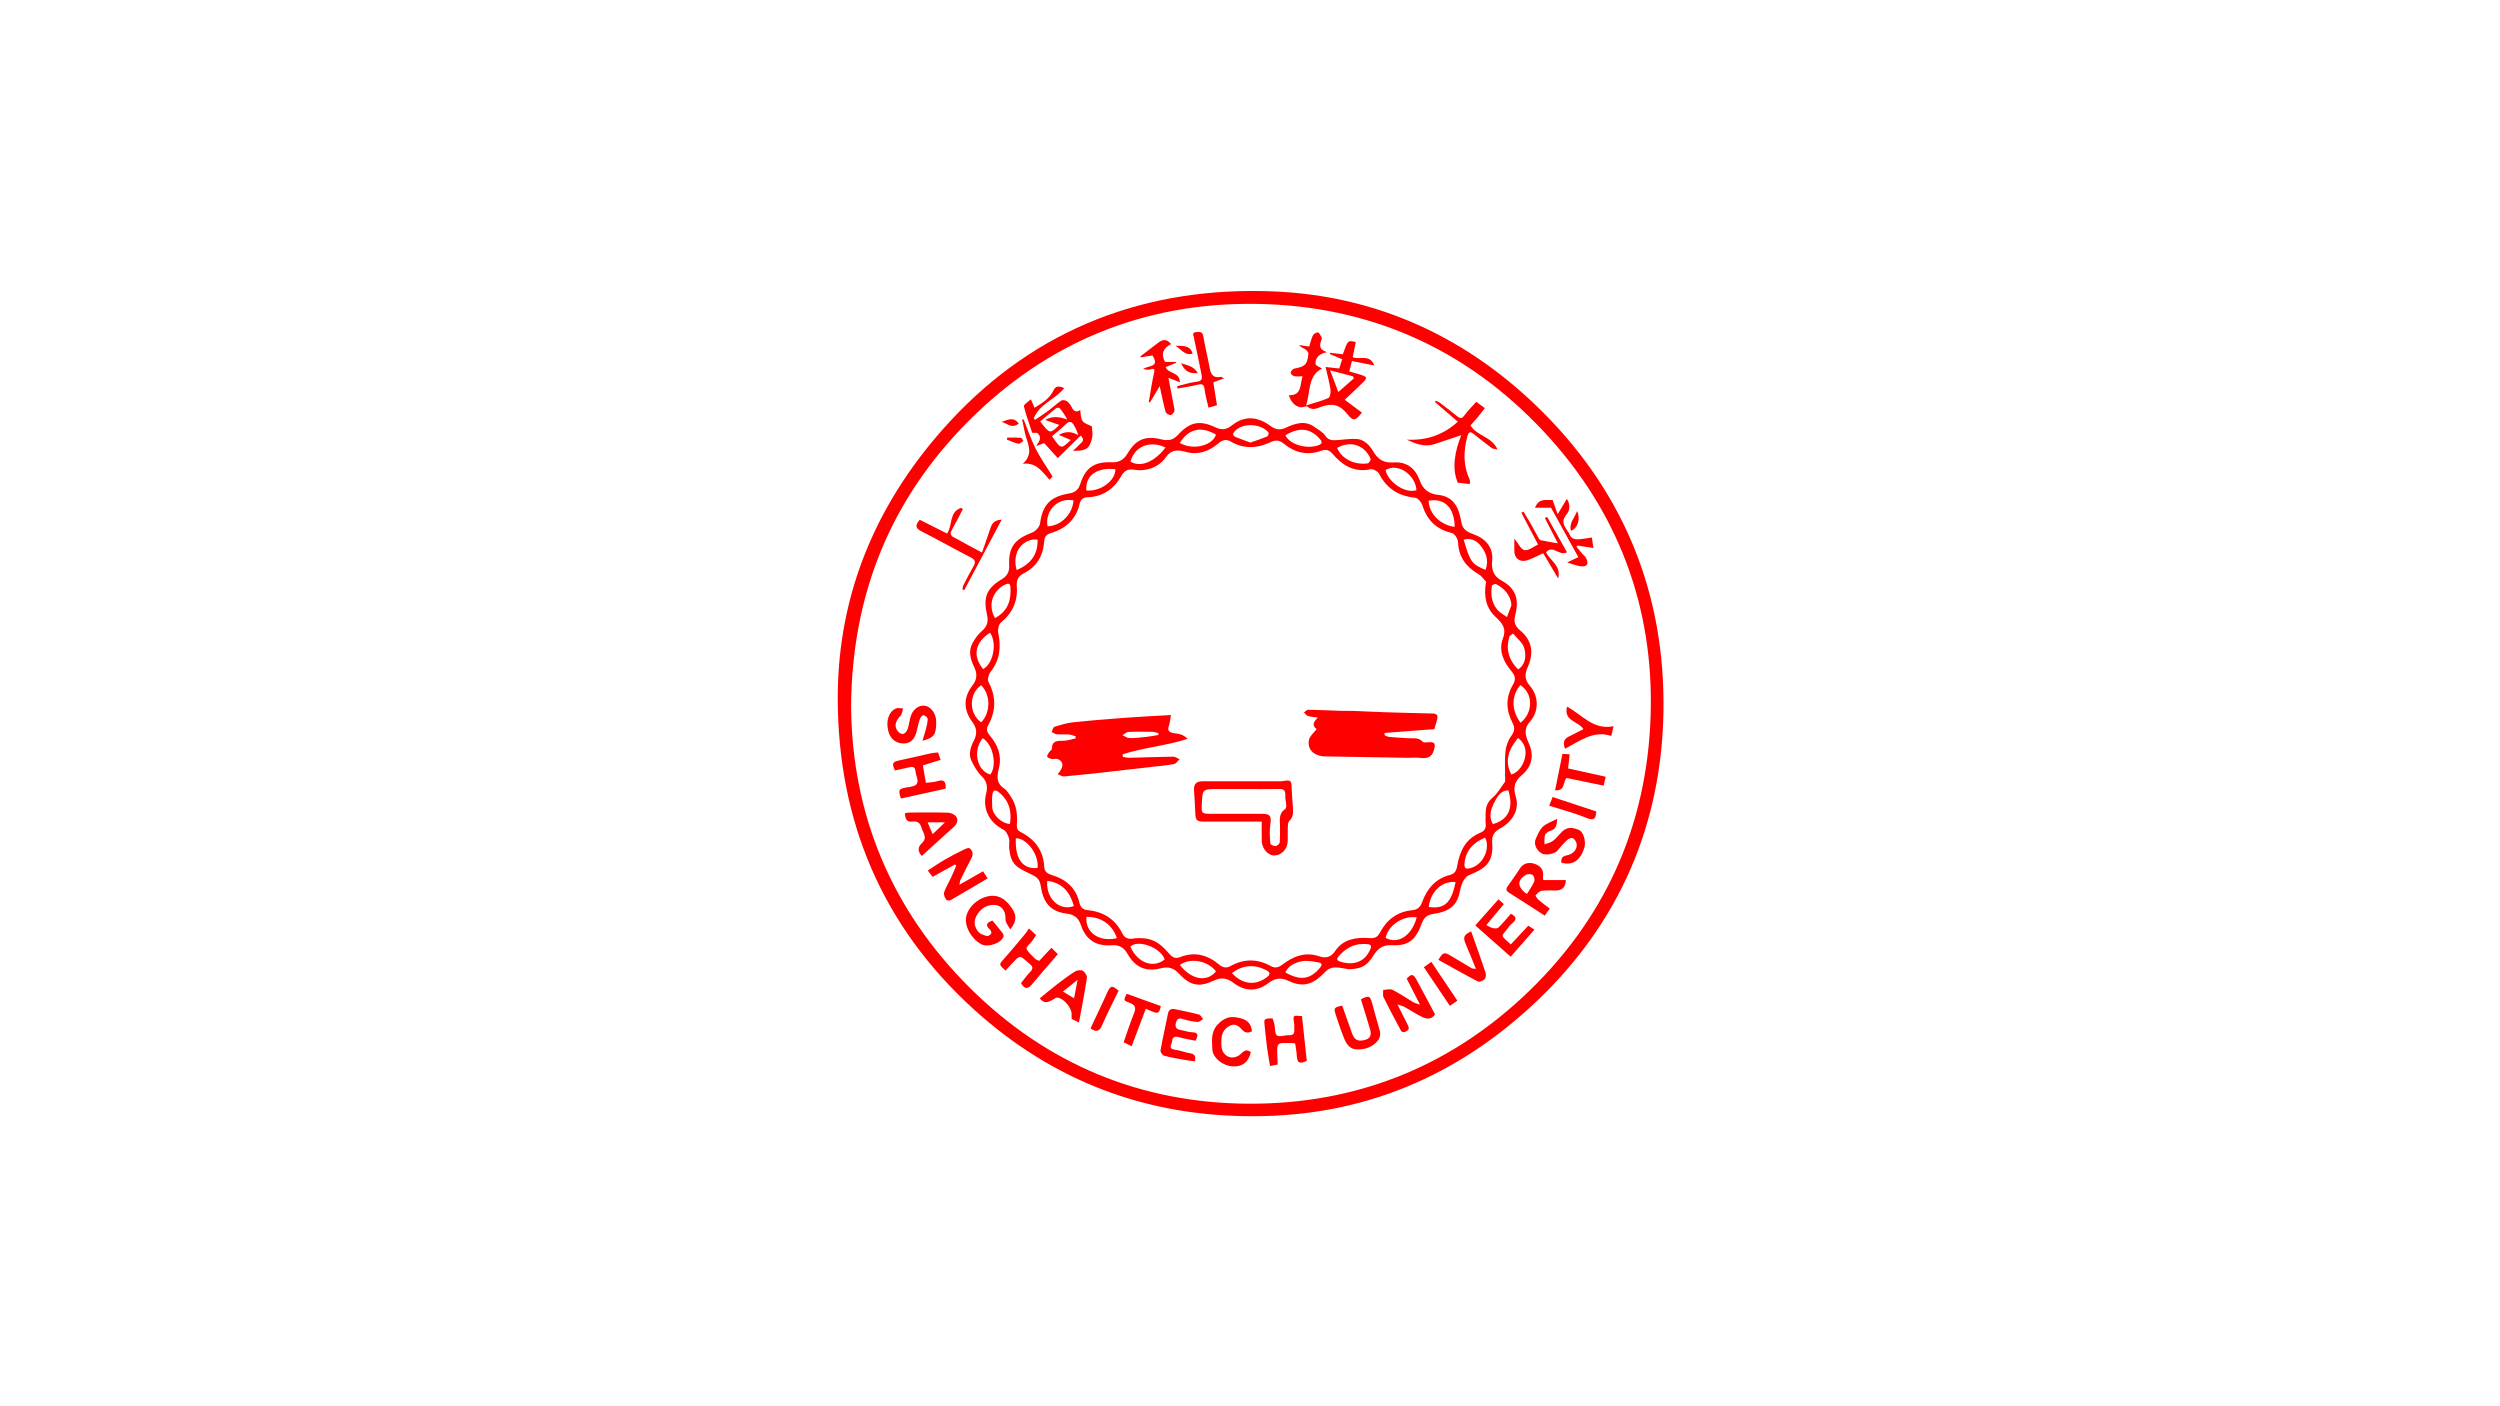 <svg xmlns="http://www.w3.org/2000/svg" viewBox="0 0 1920 1080"><g style="fill:red"><path d="M962.65 857.24c-81.99.26-153.74-26.79-214.38-81.71-70.65-63.98-104.88-145.05-104.87-239.58.01-81.76 31.14-152.78 86.18-212.32 66.53-71.98 151.57-103.69 248.06-99.85 80.66 3.21 150.76 35.92 208.03 93.55 62.78 63.17 93.19 140.48 91.87 228.8-1.31 87.11-33.9 162.6-97.41 222.83-60.65 57.51-133.04 88.29-217.48 88.28zM653.63 542.61c.72 83.12 31.09 156.21 91.07 215.91 59.09 58.81 131.69 88.92 215.04 89.12 80.25.19 151.09-27.23 210.03-82.18 62.48-58.25 95.3-131.03 97.92-216.18 2.56-83.53-25.15-157-82.33-218.1-59.43-63.51-133.79-96.54-220.53-97.79-85.87-1.24-160.64 29.31-221.27 90.24-59.34 59.63-89.3 132.48-89.93 218.98z"/><path d="M1035.85 744.4c-2.58-.44-5.14-1.05-7.74-1.27-3.9-.32-7.15-.15-10.48 3.39-7.92 8.42-15.72 12.69-27.98 6.82-5.49-2.63-10.23-2.45-15.69 1.78-7.88 6.09-17.25 6.91-26.56-.22-4.59-3.51-9.06-4.67-14.81-1.95-11.69 5.53-18.34 4.23-27.24-5.3-4.18-4.47-8.28-5.43-14.06-3.95-11.25 2.89-19.47-.85-25.3-11.06-2.75-4.82-6.44-7.11-12.02-6.68-11.76.91-19.9-3.82-23.78-15.33-1.71-5.06-4.43-8.16-10.78-8.94-13.53-1.68-18.39-9.11-20.28-22.03-.77-5.29-4.36-6.79-8.24-8.67-3.34-1.62-6.78-3.24-9.71-5.47-4.49-3.41-5.51-8.72-6.11-13.96-.3-2.63.5-5.49-.22-7.95-.7-2.4-2.21-5.41-4.23-6.43-10.88-5.52-16.23-15.99-13.25-27.79 1.32-5.23.67-9.29-3.49-13.32-3.29-3.18-5.69-7.51-7.75-11.7-2.6-5.3-.61-10.92 1.77-15.49 2.88-5.55 2.18-9.96-1.17-14.48-7.05-9.51-6.85-18.95.28-28.18 3.57-4.62 3.58-9.05 1.09-14.12-2.92-5.95-4.59-12.29-1.01-18.54 1.84-3.22 4.09-6.46 6.88-8.82 4.14-3.51 5.27-7.25 4.08-12.49-3.09-13.52-.48-20.39 11.63-27.59 3.75-2.23 5.61-5.6 5.37-10.2-.8-15.57 5.42-20.67 17.95-25.62 2.52-.99 5.44-4.33 5.78-6.9 1.86-14.43 8.16-20.61 22.21-22.92 4.2-.69 7.1-2.54 8.48-6.86 3.66-11.47 9.46-17.87 24.51-17.13 5.59.27 9.3-2.16 12.01-6.81 6.22-10.68 13.76-13.84 25.86-10.81 4.98 1.25 9 .82 12.85-3.43 9.58-10.58 17.31-11.16 28.94-5.71 4.63 2.17 8.17 1.82 12.51-1.61 9.59-7.58 19.48-6.96 29.6.47 3.4 2.49 6.78 3.59 11.35 1.52 7.11-3.21 14.72-6.26 22.32-.81 2.92 2.09 6.46 3.87 8.35 6.71 2.8 4.2 6.34 3.62 10.16 3.37 4.59-.3 9.21-1.1 13.77-.82 6.18.39 10.3 5.03 13.04 9.7 3.75 6.37 8.19 8.85 15.58 8.34 9.7-.66 16.57 4.21 19.88 13.51 2.53 7.1 6.98 10.66 14.5 11.43 8.78.9 14.28 6.44 16.33 15.27.41 1.74 1 3.46 1.22 5.23.68 5.38 3.88 7.79 8.9 9.52 9.91 3.43 15.85 10.42 14.85 20.33-.67 6.68.72 12 7.36 15.56 11.7 6.27 13.18 15.56 10.34 26.52-1.23 4.73-.45 8.12 3.59 11.47 9.37 7.79 10.97 17.28 5.92 28.62-2.13 4.79-2.49 9.2 1.55 13.85 7.19 8.27 7.34 19.78.19 27.85-5.08 5.73-3.29 11.12-.81 16.55 4.42 9.66 2.06 18.22-5.36 24.4-5.95 4.96-6.69 10.04-4.69 16.37 3.39 10.74-3.29 19.97-11.95 24.61-4.52 2.42-6.51 5.63-6.14 10.54 1.19 15.63-4.97 20.17-17.85 25.4-2.14.87-4.01 3.53-5.02 5.8-1.43 3.22-1.85 6.87-2.89 10.28-2.87 9.44-10.66 12.38-19.19 13.59-5.04.72-7.45 2.72-9.26 7.66-4.25 11.63-9.52 17.19-22.81 16.41-6.33-.37-10.49 2.14-13.8 7.39-5.5 8.79-9.34 10.7-19.33 11.1zm105.44-297.65c-1.41-1.45-3.18-4.23-5.7-5.71-9.52-5.59-15.36-13.09-15.81-24.61-.1-2.5-2.59-6.59-4.65-7.06-11.89-2.75-19.11-9.71-22.72-21.23-.75-2.39-3.46-5.67-5.54-5.88-12.61-1.26-21.8-6.86-27.66-18.31-.98-1.91-4.71-3.99-6.65-3.57-12.45 2.68-21.51-2.91-28.95-11.61-2.79-3.26-5.27-3.91-8.63-2.67-10.7 3.94-20.4 1.72-28.85-5.24-3.85-3.17-6.65-3.01-10.85-1.05-9.99 4.66-20.13 5.08-30.07-.7-3.27-1.9-6.13-1.43-9.35 1.29-6.94 5.86-14.88 9.2-24.36 6.85-6.04-1.5-11.17-2.95-16.31 4.17-5.29 7.35-14.55 10.89-24.05 9.36-5.53-.89-7.79.99-10.32 5.37-5.59 9.71-14.19 15.37-25.59 15.74-3.63.12-5.39 2.09-6 4.79-2.78 12.29-10.78 19.34-22.36 22.82-3.39 1.02-4.69 2.94-4.92 6.3-.76 10.92-5.61 19.33-15.55 24.42-4.05 2.08-5.91 5-5.51 9.86.92 11.35-3.16 20.62-12.13 27.97-1.74 1.43-2.65 5.39-2.14 7.81 2.31 10.98 1.41 20.98-5.86 30.12-1.52 1.91-2.57 5.95-1.58 7.82 5.92 11.19 5.84 22.03-.16 33.01-1.6 2.92-1.26 5.23 1.08 7.98 6.18 7.26 9.48 15.43 7.03 25.35-1.35 5.47-2.33 11.12 3.8 15.21 2.47 1.65 4.18 4.62 5.86 7.23 4.1 6.37 4.69 13.55 4.16 20.88-.19 2.69.45 4.29 3.19 5.69 10.82 5.54 17.22 14.24 17.87 26.72.19 3.65 2.48 5.16 5.87 6.18 10.72 3.22 18.42 9.76 21.07 21.1.81 3.48 2.58 5.49 6.23 5.83 12.16 1.15 21.3 6.85 26.81 17.96 1.81 3.64 4.68 4.55 8.64 3.84 2.8-.5 5.79-.35 8.65-.07 7.63.76 13.03 5.27 17.86 10.83 2.32 2.66 4.58 5.39 9.16 3.54 11.12-4.47 21.12-1.75 30.07 5.76 2.62 2.2 5.39 2.92 8.59 1.14 10.28-5.74 20.57-5.8 30.92-.07 3.14 1.74 5.81 1.32 8.97-1.08 8.46-6.44 17.63-10.17 28.72-6.26 4.34 1.53 8.64.65 11.9-4.27 6-9.04 16.09-10.58 25.67-9.86 5.15.39 6.86-.78 8.98-4.74 5.14-9.59 13.23-15.53 24.19-16.62 4.44-.44 6.37-2.19 7.94-6.4 3.78-10.14 10.27-17.99 21.45-20.76 3.45-.85 4.77-3.16 5.38-6.7 1.93-11.22 6.28-21 17.79-25.67 3.19-1.3 4.54-3.46 4.16-6.94-.25-2.3-.01-4.66-.06-6.99-.11-5.17.97-9.43 5.42-13.13 3.8-3.16 6.32-7.86 9.33-11.93.34-.46.25-1.29.25-1.95.02-7.18-.51-14.41.21-21.52.42-4.15 2.05-8.68 4.54-11.98 2.68-3.56 2.73-6.4.92-9.89-5.12-9.87-5.38-19.64.33-29.41 1.96-3.36 2.2-6.3-.82-9.86-6.21-7.29-10.51-16.04-6.92-25.6 3.04-8.11-.75-11.93-5.9-16.83-7.01-6.64-8.97-15.5-7.04-26.77zm5.31 186.22c8.96-2.67 16.83-9.23 11.86-25.96-5.34-.16-8.14 4.21-9.97 7.62-2.93 5.48-5.82 11.78-1.89 18.34zm-119.71-288.98c4.22 9.72 15.02 13.19 23.63 11.84.9-.14 2.39-2.57 2.09-3.32-4.25-10.5-15.23-14.51-25.72-8.52zm-131.77-.28c-11.1-5.38-23.32-1.82-26.93 10.78 7.55 4.72 18.35.49 26.93-10.78zm50.97 403.61c8.34 9 18.24 9.71 26.88 3.16 2.57-1.95 2.92-3.63-.49-5.37-9.18-4.67-17.82-4.14-26.39 2.21zm-51.6-10.44c-3.07-9.38-21.03-15.66-26.36-9.8 5.33 12.07 17.12 17.06 26.36 9.8zm152.68-11.91c-7.93-.05-13.99 3.65-19.08 9.42-1.62 1.84-1.55 3.2.83 4.02 8.44 2.95 17.47 1.47 22.14-6.75 3.22-5.68 2.65-6.65-3.89-6.69zm120.58-169.88c9.45-7.25 10.25-22.27-.16-28.97-6.52 7.83-7.4 18.56.16 28.97zm-79.72 149.47c-10.36-1.67-21.91 6.03-23.88 15.74 9.48 5.22 20.13-1.63 23.88-15.74zm77.89-190.41c6.16-4.19 6.17-10.79 4.7-16.33-1.12-4.21-5.56-7.53-8.53-11.24-1.01.81-2.65 1.45-2.95 2.47-2.78 9.56-.45 17.86 6.78 25.1zm-401.77-39.42c10.28-5.65 12.38-13.85 11.88-23.47-.17-3.18-1.34-3.56-4.09-2.29-7.55 3.46-14.43 13.64-7.79 25.76zm353.77 202.72c-10.32-1.21-19.31 7.3-20.63 19.12 12.13 1.67 17.36-3.1 20.63-19.12zM753.56 554.78c7.39-7.81 7.32-21.23-.05-28.51-9.23 6.09-9.73 21.72.05 28.51zm50.95-150.57c10.12-.28 19.14-9.04 19.96-19.93-12.58-2.41-22.1 8.48-19.96 19.93zm182.65-69.9c3.74 7.45 16.54 10.6 24.89 7.8 3.5-1.17 3.8-2.53 1.42-5.19-7.24-8.11-15.82-9.09-26.31-2.61zm178.65 232.43c-6.99 8.66-10.65 17.55-5.09 28.15 5.26-1.65 10.11-7.68 10.86-15.35.48-4.77-1.25-9.49-5.77-12.8zm-331.4 137.43c-1.15 11.38 9.03 19.63 23.38 16.35-3.4-10.49-12.49-16.64-23.38-16.35zm306.44-266.47c2.9-7.45.34-13.74-4.15-19.11-3.03-3.63-7.42-5.6-12.59-4.12 5 17.13 6.12 18.7 16.74 23.23zm-23.61-33.11c-.35-14.86-7.84-22.2-20.05-20.05.4 11.22 10.56 19.13 20.05 20.05zm-156.98-64.7c4.52-1.59 8.8-2.96 12.94-4.67.69-.29 1.43-2.58 1.04-3.04-5.71-6.91-19.24-7.58-25.45-1.52-2.14 2.08-2.66 3.78.49 5.08 3.52 1.46 7.13 2.71 10.98 4.15zm200.55 124.79c-.62-7.91-6.11-13.24-11.88-16.09-.71-.35-3.03.64-3.12 1.24-1.05 6.77-.29 13.33 4.36 18.68 1.92 2.21 4.76 3.61 7.19 5.38l3.45-9.21zM987.14 746.77c11.48 6.68 19.24 5.38 26.69-3.63 2.09-2.53.99-3.67-1.15-4-4.34-.67-8.99-1.76-13.11-.85-4.81 1.06-9.87 3.12-12.43 8.48zM796.78 666.6c1.49-9.8-8.17-23.06-16.6-22.8-.81 15.57 5.23 24.03 16.6 22.8zm.04-252.18c-9.79-1.31-20.25 8.37-16.04 23.35 10.97-4.44 16.53-12.4 16.04-23.35zm137.06 331.57c-6.41-8.31-19.82-10.69-27.76-4.93 8.81 11.42 20.84 13.56 27.76 4.93zm153.93-369.53c-.45-10.85-13.44-21.52-23.71-15.47 1.87 9.14 15.05 18.35 23.71 15.47zm52.65 266.83c-8.82 3.87-14.87 9.67-15.73 20.01-.31 3.65 1.26 4.14 3.76 3.62 10.98-2.26 16.37-16.06 11.97-23.63zM760.33 485.93c-11.84 7.57-13.37 18.05-5.3 27.95 7.9-4.25 10.89-20.19 5.3-27.95zm15.32 146.88c1.97-12.87-3.04-20.03-8.67-24.49-3.41-2.7-4.46-.57-4.84 2.03-.45 3.08-.19 6.27-.12 9.42.13 5.94 7.13 12.72 13.63 13.04zm158.24-298.98c-12.58-7.57-22.07-3.2-27.73 6.34 9.68 5.82 24.81 2.36 27.73-6.34zM824.74 695.85c-3-10.72-8.88-18.07-20.45-19.29-1.21 13.23 9.37 23.49 20.45 19.29zm-69.99-128.93c-7.61 9.03-4.94 24.75 5.76 27.93 5.17-6.19 2.74-22.61-5.76-27.93zm79.54-190.22c10.98.98 22.45-7.54 22.34-16.34-14.22-1.61-23.22 4.84-22.34 16.34zM1038.29 277.29l-2.06 7.95c2.62.76 5.23 1.48 7.8 2.28 6.31 1.95 6.49 2.52 1.93 6.98-4.24 4.14-8.61 8.15-13.23 12.51 4.5 3.36 8.86 6.62 13.21 9.87-4.96 6.34-6.67 6.89-11.21 1.09-5.71-7.28-11.88-8.6-20.33-5.46-2.72 1.01-6.64 3.04-10.18-.18-.93-.85-3.77.79-5.56.42-4.75-.97-7.24-4.45-8.88-9.21 10.15.24 8.49-7.83 10.55-14.56-2.44 0-4.54.31-6.48-.12-1.09-.24-2.78-1.91-2.63-2.61.25-1.21 1.58-2.92 2.7-3.13 8.38-1.55 10.13-3.09 10.91-11.3.11-1.13-1.23-2.78-2.34-3.54-1.5-1.03-3.43-1.43-4.88-3.26 2.56.36 5.11.72 7.89 1.11.95-3.04 1.52-5.96 2.81-8.51.6-1.2 2.79-2.56 3.89-2.3 1.16.28 1.98 2.35 2.76 3.74.28.5.19 1.38-.05 1.96-1.75 4.2-1.8 7.76 4.44 9.46-5.79.69-9.7 4.73-8.99 9.16.21 1.31 3.14 2.19 4.97 3.35-11.24 5.78-8.7 17.86-12.28 28.41 6.33-2.02 11.99-3.41 17.21-5.77 1.29-.58 1.88-4.42 1.55-6.57-.85-5.58-2.39-11.06-3.81-17.22 3.7.41 7.05.79 10.52 1.17.75-2.35 1.42-4.46 2.26-7.1-3.12-1.33-6.28-2.67-9.44-4.02.09-.31.17-.62.26-.93l9.7 1.13c3.87-10.92 3.87-10.92 9.94-9.35-.78 3.88-1.57 7.8-2.34 11.6 5.51 2.31 13.07-2.74 16.59 6.33-6.13-1.2-11.55-2.27-17.2-3.38zm-10.47 23.78c4.33-3.8 8.16-7.15 11.98-10.5-.26-.53-.53-1.05-.79-1.58-5.53-1.44-11.06-2.88-17.49-4.56 2.33 6.15 4.21 11.13 6.3 16.64zM829.96 334.54c-5.76 5.67-11.49 11.31-17.57 17.28l-10.44-11.52c-1.71.63-3.32 1.22-6.2 2.28 2.7-3.79 4.55-6.97 1.04-9.88-.65-.54-2.02-.2-4.05-.33-1.99-6.03-4.61-13.09-6.4-20.35-.29-1.18 3.16-3.28 5.33-5.39l2.87 6.56c5.77-3.72 11.58-6.93 14.61-13.51 1.49-3.24 4.2-3.46 8.17-1.57-6.84 8.55-18.81 12.01-23.37 22.98.31.46.61.92.92 1.38 3.26-2.21 6.61-4.31 9.77-6.67 3.55-2.64 6.81-5.69 10.46-8.16.94-.64 3.24-.28 4.29.48 1.53 1.1 2.85 2.82 3.65 4.55 1.84 4 4.32 3.83 6.58 2.15.48 2.69.22 6.2 1.77 8.49 1.41 2.08 4.77 2.85 7.16 4.13.1 2.17.82 5.49.22 8.56-.59 2.99-1.81 6.73-4.05 8.3-2.75 1.93-6.84 1.95-10.71 1.93 1.72-1.63 3.53-3.16 5.12-4.91 1.48-1.64 4.66-2.99.83-6.78zm-7.54 3.39-9.29-3.93c5.75-3.11 10.24-2.55 15.03.3-.91-2.98-2.1-5.72-3.68-8.2-1.47-2.3-3.25-2.89-5.63-.56-3.37 3.29-7.1 6.21-10.92 9.5 1.66 2.27 3.23 4.74 5.16 6.88.69.76 2.64 1.39 3.34.96 2.04-1.23 3.74-3.02 5.99-4.95zm-8.88-11.57c-3.79-1.35-7.03-2.5-10.89-3.88 6-3.28 11.28-2.33 16.96-.27-1.63-3.31-3.58-6.11-5.76-8.7-.4-.47-2.11-.5-2.68-.05-4.19 3.32-8.24 6.81-12.32 10.23 7.55 9.73 7.55 9.73 14.69 2.67zM1133.77 308.58c2.24 1.65 4.3 3.17 6.6 4.86-2.05 2.62-3.79 4.95-5.65 7.18-1.88 2.25-3.88 4.4-5.4 6.11 4.91 8.22 16.17 8.32 20.81 18.48-2.39-.54-3.58-.47-4.31-1.02-4.59-3.42-9.17-6.88-13.58-10.53-2.81-2.33-4.2-2.62-5.33 1.57-3.04 11.3-3.22 22.32 1.79 33.13.26.57.26 1.28.27 1.93.01.47-.18.95-.29 1.46-3.07-.35-6.08-.69-9.09-1.03-4.78-11.03-2.23-24.19 2.65-36.5-6.71 2.25-13.59 4.59-20.48 6.86-7.54 2.48-14.34-.1-21.28-3.42 14.73.7 27.64-3.33 39.15-13.8-5.97-5.14-11.76-10.12-17.55-15.1.2-.32.41-.65.61-.97 1.04.5 2.19.84 3.09 1.53 4.51 3.42 9 6.86 13.4 10.42 2.24 1.82 3.66 1.8 5.52-.75 2.61-3.58 5.8-6.72 9.07-10.41zM1190.23 697.77c-1.33 1.87-2.52 3.56-3.84 5.42-9.2-5.91-18.16-11.77-27.24-17.44-2.32-1.45-2.88-2.82-1.3-5.07 3.09-4.39 6.3-8.72 9.15-13.26 2.83-4.51 7.07-5.49 11.43-4.06 4.15 1.36 7.41 4.36 6.6 9.66-.12.78.08 1.61.16 2.85h17.4c-.24 5.58-2.8 8.03-7.87 8.02-3.59 0-7.24-.29-10.74.28-1.74.28-3.47 2-4.63 3.52-.29.38 1.46 2.71 2.64 3.73 2.44 2.12 5.12 3.98 8.24 6.35zm-17.52-11.24c2.05-3.37 4.21-6.27 5.57-9.5.57-1.35-.03-4.15-1.1-4.98-1.17-.9-3.93-1-5.27-.21-6.31 3.73-6.63 8.63-1.23 13.31.36.31.79.54 2.03 1.38zM736.8 679.52c6.61-3.76 12.22-6.96 18.17-10.35 1.07 1.64 2.18 3.35 3.54 5.43-9.84 5.83-19.16 11.4-28.58 16.8-.81.46-2.98.1-3.34-.54-.93-1.64-2.07-3.95-1.55-5.46 1.34-3.93 3.57-7.55 5.34-11.33 1.42-3.03 2.69-6.13 4.03-9.2-.33-.32-.66-.64-.99-.97-5.66 3.14-11.32 6.28-17.2 9.55-1.25-1.67-2.28-3.03-3.67-4.88 4.42-2.86 8.52-5.72 12.83-8.23 4.61-2.69 9.38-5.12 14.17-7.5 1.61-.8 4.2-2.04 5.09-1.38 2.55 1.89 3.02 4.7 1.32 7.84-2.94 5.43-5.61 11.01-8.33 16.56-.39.8-.42 1.78-.83 3.66zM1102.12 779.09c-2.97 4.22-6.69 3.59-10.2 1.82-4.51-2.27-8.74-5.08-13.16-7.53-1.31-.73-2.85-1.04-5.55-2 3 5.93 5.37 10.54 7.66 15.2 1.02 2.07 2.21 3.97-1.12 5.6-3.16 1.54-3.8-.63-4.74-2.4-4.24-7.92-8.49-15.84-12.45-23.9-.76-1.55-.21-3.74-.26-5.64 2.41-.07 5.26-.99 7.16-.04 5.51 2.77 10.62 6.35 15.95 9.5 1.17.7 2.61.96 5.14 1.85-3.79-7.4-6.99-13.68-10.2-19.96 3.53-3.81 5.01-3.78 7.51.77 4.85 8.86 9.52 17.83 14.26 26.73zM890.65 296.55c-2.8 4.72-5.14 8.65-7.48 12.57-.3-.13-.59-.25-.89-.38 1.26-7.25 2.3-14.54 3.87-21.72.67-3.07 1.08-4.51-2.86-3.26-1.55.5-3.4.08-5.31-.38 3.54-2.81 13.13-1.01 7.12-10.39-2.81.46-5.82.94-8.83 1.43l-.48-.72c1.31-1.01 2.63-2.02 3.94-3.02 3.19-2.43 6.42-4.8 9.56-7.29 3.36-2.67 6.54-3.51 10.11.86-5.9 2.99-8.11 7.38-4.64 13.7h8.29c.07.23.14.46.21.7-2.72 1.1-5.43 2.2-8.05 3.26 2.02 5.46 10.64 3.34 10.99 11.65-3.09-1.18-5.47-2.08-8.85-3.37 1.49 7.7 2.88 14.83 4.22 21.97.24 1.28.75 2.81.29 3.86-.53 1.2-2.05 2.84-3.03 2.77-1.33-.1-3.37-1.42-3.69-2.6-1.68-6.19-2.91-12.5-4.49-19.64zM775.8 713.81c-1.45-2.93-3.66-5.31-3.56-7.59.33-7.29-3.61-11.95-10.81-11.15-5.47.6-9.28 4.05-11.72 8.77-2.23 4.31-1.15 8.63 1.9 12.01 1.47 1.63 4.11 2.43 6.38 3 .92.24 2.63-.87 3.25-1.83.4-.61-.21-2.46-.94-3.11-4.02-3.56-2.33-5.44 1.9-6.89 2.56 3.12 5.2 6.21 7.66 9.43.6.79 1.13 2.24.81 3.03-2.07 5.14-12.12 8.37-17.1 5.66-7.74-4.23-13.03-13.96-11.52-21.17 1.65-7.91 10.12-15.2 18.97-15.93 7.68-.63 12.4 3.99 16.36 9.83 3.36 4.95 3.65 9.7-1.58 15.94zM706.4 399.18c7.08 3.58 14.05 7.11 20.92 10.59 4.45-6.16 1.37-16.57 10.69-19.68.5.27 1.01.54 1.51.82-1.46 2.81-2.89 5.64-4.37 8.44-1.66 3.15-3.51 6.22-4.94 9.48-.34.78.34 2.72 1.11 3.15 7.5 4.22 15.12 8.22 22.89 12.4 2.36-6.84 4.57-13.25 6.78-19.66 1.26-3.64 3.84-5.36 8.34-5.66-9.78 18.41-19.26 36.25-28.74 54.09l-1.38-.3c.17-1.05.1-2.23.56-3.13 2.52-4.95 5.02-9.91 7.82-14.7 1.9-3.25 1.54-5.06-2.02-6.9-12.74-6.57-25.22-13.63-38.01-20.11-4.89-2.5-4.61-4.98-1.16-8.83zM772.2 745.42c-5.27-4.8-5.08-4.64-.92-9.29 5.58-6.23 10.86-12.73 16.22-19.14.96-1.14 1.71-2.45 2.75-3.96 2.38 2.24 3.92 3.68 5.51 5.17-1.05 1.55-1.98 3.01-3.01 4.4-1.53 2.07-4.87 4.85-4.37 5.99 1.31 3 4.18 5.36 6.62 7.78.84.84 2.24 1.13 3.15 1.56 3.2-3.43 6.17-6.61 9.35-10.01 1.63 1.61 3.14 3.1 4.94 4.88-6.82 7.92-13.54 15.53-20.02 23.33-3.13 3.77-5.59 3.45-8.31-1.01 2.2-2.76 4.35-5.94 7.01-8.62 2.35-2.37 2.32-4.08-.18-6.09-2.18-1.74-4.14-3.78-6.47-5.27-.69-.45-2.64.14-3.4.88-3.02 2.94-5.79 6.1-8.87 9.4zM918.25 799.29c-4.31-.89-8.83-1.49-13.14-2.81-3.21-.98-4.93.68-4.86 2.94.07 2.13-3.85 5.95 2.01 6.75 3.99.54 7.84 2.08 11.82 2.77 3.36.58 4.57 2.16 3.52 6.17-2.52-.35-5.19-.64-7.83-1.12-5.28-.96-10.6-1.8-15.77-3.21-1.25-.34-2.95-2.87-2.73-4.08 1.68-9.44 3.86-18.78 5.72-28.19.63-3.17 2.51-4.03 5.29-3.47 6.21 1.26 12.44 2.51 18.56 4.14 1.26.33 2.09 2.28 3.12 3.49-1.41.78-2.88 2.32-4.2 2.19-3.87-.37-7.81-1.01-11.46-2.3-3.2-1.14-4.51.45-5.15 2.71-.77 2.72-.27 5.2 3.37 5.75 3.04.46 6.03 1.69 9.05 1.76 5.33.12 4.38 2.76 2.68 6.51zM726.25 605.71c-11.34 2.5-22.86 5.04-34.35 7.57-2.18-6.97-2.27-7.63 6.86-8.93 5.96-.84 6.75-3.14 5.26-7.97-.43-1.39-.88-2.83-.97-4.26-.19-3.15-2.1-3.42-4.49-2.91-3.77.8-7.51 1.71-11.2 2.55-2.64-5.52-1.92-6.71 3.46-7.8 8.11-1.65 16.14-3.67 24.23-5.45 1.73-.38 3.54-.41 5.41-.61.61 1.81 1.12 3.31 1.92 5.67-4.35 1.37-8.55 2.69-13.59 4.26.68 4 1.44 8.4 2.29 13.39 3.26-.44 6.24-.43 8.95-1.3 4.7-1.53 6.63.05 6.22 5.79zM981.24 817.56c-1.86.37-3.42.68-5.86 1.17-.79-4.88-1.71-9.76-2.34-14.67-.8-6.16-1.39-12.35-2.01-18.53-.29-2.96.81-3.54 6.34-3.4.44 1.39 1.03 2.86 1.36 4.38.65 3 .17 7.25 1.99 8.71 1.76 1.41 5.82-.25 8.86-.16 3.14.09 4.76-.88 4.44-4.25-.14-1.48.14-3.02-.09-4.48-1.04-6.65-1.08-6.64 5.99-5.94 1.23 11.4 2.47 22.89 3.7 34.31-5.67 2.68-7.35 1.72-7.66-3.87-.17-3.09-.8-6.15-1.22-9.22-.27-.17-.55-.48-.83-.49-15.05-.13-13.17-2.19-12.67 16.44zM1133.02 710.73c5.96-6.71 11.72-13.19 17.82-20.07 1.37 1.23 2.66 2.4 4.11 3.71-4.04 4.84-7.96 9.53-13.45 16.1 1.51.73 3.11 1.83 4.87 2.27 1.4.34 3.58.46 4.41-.35 3.4-3.32 6.41-7.04 9.6-10.65 4.24 2.14 4.65 4.38 1.23 7.19-1.02.84-2.08 1.74-2.81 2.82-5.32 7.92-7.9 5.35 1.54 13.54 4.38-4.71 8.79-9.44 13.4-14.38 1.31.84 2.63 1.69 4.73 3.04-6 6.84-11.93 13.58-18.26 20.8-9.36-8.25-18.26-16.13-27.19-24.02zM708.42 568.91c1.02-3.36 1.9-5.86 2.54-8.42.68-2.75 1.49-5.54 1.51-8.33.01-1.03-1.91-2.56-3.21-2.92-.63-.18-2.32 1.65-2.74 2.85-1.07 3.05-1.75 6.25-2.5 9.41-1.51 6.31-4.77 9.47-9.89 9.49-6 .03-10.33-3.4-11.91-9.46-2.03-7.76.37-15.17 6-17.48 1.51-.62 3.53 0 5.31.05-.58 1.85-.63 4.2-1.82 5.47-3.89 4.13-5.1 7.76-2.59 11.51.88 1.31 2.81 2.74 4.16 2.66 1.3-.08 3.05-1.85 3.58-3.26 1.08-2.85 1.46-5.96 2.16-8.96 1.46-6.24 6.12-10.19 11.21-9.52 4.76.62 8.71 6.07 8.77 12.1.1 9.89-1.53 12.53-10.58 14.81zM707.97 657.39c-3.42-3.68-3.13-6.94.07-9.9 4.65-4.31.56-8.23-.45-12.19-.82-3.22-3.18-4.84-6.75-4.32-4.58.66-5.63-2.22-5.86-6.46 1.22-.18 2.4-.49 3.58-.49 9.83-.04 19.67-.21 29.49.12 2.22.07 5.22 1.39 6.36 3.12 1.72 2.61.64 5.54-1.95 7.86-8.17 7.27-16.2 14.7-24.49 22.26zm8.31-16.74c3.21-3.09 5.88-5.65 9.46-9.09h-13.32c1.41 3.32 2.52 5.93 3.86 9.09zM1199.12 662.5c-.41-3.58 1.03-4.99 4.31-5.61 4.81-.91 8.03-4.74 7.44-8.73-.24-1.64-1.53-3.66-2.93-4.42-.97-.53-3.34.4-4.4 1.4-2.75 2.57-5.18 5.5-7.64 8.37-2.06 2.41-9.14 3.59-11.95 1.87-4.22-2.59-6.23-7.3-4.4-11.34 1.47-3.24 2.92-6.85 5.42-9.18 2.71-2.52 6.62-3.73 10.92-5.99-.09 5.22-1.15 7.95-5.13 9.2-1.6.5-3.68 1.71-4.14 3.08-.76 2.22-.37 4.84-.46 7.29 2.07-.77 4.39-1.19 6.14-2.41 2.15-1.5 3.96-3.55 5.68-5.57 5.05-5.91 9.17-5.19 14.54-3.12 3.3 1.28 5.65 8.22 4.37 13.18-2.12 8.19-7.9 15.04-17.77 11.98zM828.66 785.29c-2.13-1.05-3.73-1.84-5.66-2.79 0-1.15.01-2.47 0-3.79-.03-4.84-6.23-12.18-10.94-12.54-1.23-.09-2.58 1.11-3.84 1.78-3.14 1.7-6.25 3.24-9.67-1.24 4.34-3.52 8.64-7.17 13.11-10.61 4.53-3.48 9.08-6.96 13.91-9.98 1.59-.99 4.53-1.4 6.01-.57 1.63.92 3.42 3.74 3.17 5.43-1.69 11.27-3.92 22.45-6.09 34.31zm-1.05-32.75c-4.47 3.54-7.59 6.01-11.29 8.93 2.93 1.79 5.36 3.27 8.55 5.22.93-4.78 1.71-8.83 2.74-14.15zM1045.19 767.46c6.18-3.14 7-2.82 8.67 3.22 1.86 6.74 3.62 13.51 5.63 20.2 1.19 3.95.25 7.03-2.66 9.82-4.18 4.01-9.29 5.41-14.85 5.25-5.41-.15-7.93-4.2-9.69-8.48-2.35-5.71-4.23-11.61-6.22-17.47-1.99-5.88-1.71-6.31 4.75-7.67 2.38 6.72 4.82 13.53 7.2 20.35 1.37 3.91 2.9 7.12 8.2 6.41 5.4-.72 7.56-3.21 6.02-8.5-2.23-7.64-4.63-15.22-7.05-23.13zM961.49 792.13c-2.48.81-4.48 1.83-7.15-.93-2.24-2.31-5.15-5.6-9.37-3.64-4.4 2.04-6.73 5.74-6.89 10.5-.1 3.06-.32 6.53.92 9.14 2.76 5.78 9.65 6.55 14.3 1.87 2.42-2.42 4.55-3.39 7.34-.94-1.86 7.66-6.48 11.25-13.93 10.86-7.6-.39-15.33-6.55-15.63-13.09-.3-6.49-1.22-13.24 3.85-18.78 3.6-3.93 7.86-6.6 13.2-5.95 6.45.78 12.67 2.46 13.36 10.96zM1163 413.62c3.05 3.68 5.06 8.36 7.85 8.88 3.07.57 6.85-2.68 10.38-4.3-4.52-8.6-8.67-16.5-12.82-24.39.54-.31 1.08-.61 1.62-.92 1.83 3.05 3.72 6.08 5.48 9.17 2.01 3.55 3.86 7.18 5.85 10.74.45.8 1.07 1.91 1.79 2.07 4.1.88 8.25 1.52 13.26 2.4-3.58-6.99-6.76-13.18-9.94-19.38.58-.3 1.15-.6 1.73-.9 5.09 9.06 10.18 18.11 15.23 27.11-5.78 3.49-10.93-6.19-16.09.1 3.44 6.69 11.87 10.38 9.3 20.09-3.75-6.37-7.5-12.74-11.44-19.41-3.92 1.77-7.77 3.8-11.81 5.27-5.84 2.12-10.39-1.13-10.4-7.1 0-2.93.01-5.85.01-9.43z"/><path d="M940.06 290.61c-2.9 1.06-5.25 1.92-8.23 3.02.9 5.63 1.83 11.5 2.81 17.63-2.07.58-3.9 1.08-6.51 1.81-1.05-4.69-2.46-9.31-3.01-14.04-.42-3.68-1.63-4.44-5.1-3.6-5.15 1.25-10.43 2-15.65 2.96l-.39-1.75c5-1.2 9.95-2.93 15.02-3.46 4.36-.46 4.36-2.64 3.74-5.71-1.91-9.41-3.78-18.83-5.84-28.21-.45-2.06-1.54-4.03 1.75-4.19 2.37-.11 4.83-.78 5.47 3.17 1.3 8.02 3.4 15.91 4.83 23.91.89 4.99 2.45 8.51 8.49 7.27.58-.13 1.34.58 2.62 1.19zM1133.51 744.07c-2.79-6.79-5.12-12.68-7.63-18.49-2.48-5.75-1.89-7.55 3.95-10.3 3.74 10.59 7.57 21.13 11.11 31.77.49 1.48.19 3.95-.78 4.99-1.13 1.2-3.94 2.35-5.1 1.75-10.25-5.32-20.29-11.03-30.41-16.63 3.7-6.07 4.52-6.22 10.07-2.83 5.15 3.15 10.33 6.24 15.54 9.29.61.34 1.51.22 3.25.45zM1178.9 389.94c3.05-7.78 8.56-5.58 13.51-5.93 1.13 3.19 2.25 6.33 3.88 10.92 2.63-4.4 4.69-7.85 7.08-11.83 2.78 4.44 2.39 8.87-.39 12.16-5.54 6.55.5 10.79 2.62 15.53 2.11 4.7 6.97 3.32 11.03 2.9 1.91-.2 3.81-.57 5.9-.9.44 2.86.8 5.22 1.24 8.1-4.1-.65-8.16-1.29-12.23-1.93-.28.31-.56.63-.84.94 1.43 1.7 2.85 3.42 4.3 5.11 1.04 1.21 2.41 2.24 3.11 3.62 2.27 4.44.84 6.8-4.05 6.28-3.07-.33-6.03-1.66-10.46-2.95 3.69-1.77 5.84-2.8 8.54-4.09-7.25-13.13-14.37-26.02-20.94-37.91-4.5-.02-8.09-.02-12.3-.02zM1203.51 542.71c11.45 6.15 20.22 18.28 35.68 15.01-.65 2.89-1.11 4.91-1.69 7.52-13.86-4.66-24.07 3.97-35.54 9.72-1.66-3.96-1.33-7.07 2.61-9.15 3.71-1.96 7.49-3.79 11.5-5.81-3.95-6.19-15.46-6.14-12.56-17.29zM865.31 763.23c8.73 3.15 17.5 6.31 26.22 9.45-1.54 6.39-1.89 6.46-11.54 2.01-3.61 9.55-7.2 19.07-10.88 28.82-2.51-1.24-4.1-2.02-6.15-3.02 2.66-7.54 5.08-15.21 8.1-22.64 1.74-4.28.28-6.22-3.5-7.67-4.84-1.85-4.81-1.92-2.25-6.95zM1233.19 596.55c-.5 2.13-.97 4.12-1.6 6.82-9.66-2-19.11-3.96-28.4-5.88-3.27 2.72-.46 9.97-8.9 9.49 1.93-9.51 3.78-18.63 5.69-28.03 2.09.14 3.65.24 5.53.37-.4 3.63-.75 6.78-1.2 10.85 9.24 2.04 18.85 4.17 28.88 6.38zM837.51 789.82c3.46-7.35 6.98-14.83 10.48-22.32.82-1.76 1.54-3.57 2.4-5.31 2.66-5.45 3.52-5.6 8.71-1.34-4.23 8.75-8.73 17.46-12.64 26.42-1.96 4.49-4.12 5.98-8.95 2.55zM1225.95 623.21c-.37 5.73-1.8 7.24-7.28 5.01-9.25-3.76-19-6.28-28.87-9.42.95-2.45 1.75-4.49 2.6-6.68 11.47 3.79 22.6 7.47 33.55 11.09zM1119.28 768.53c-1.87 1.29-3.66 2.52-5.77 3.98-6.84-10.18-13.36-19.86-19.98-29.7 2.05-1.46 3.63-2.59 5.73-4.09 6.51 9.7 13 19.37 20.02 29.81zM786.14 322.03c3.03 7.53 5.57 15.29 9.21 22.51 3.63 7.19 8.35 13.83 12.99 21.34-.08.09-1 1.15-2.28 2.62-5.58-5.87-9.77-13.61-20.53-12.31 8.95-8.09 3.28-16.01 1.57-23.88-.72-3.33-1.39-6.68-2.08-10.02.37-.09.74-.18 1.12-.26z"/><path d="M1206.44 407.68c-1.56-6.4 3.04-9.96 4.76-15.24 2.83 6.02.5 13.32-4.76 15.24zM782.45 325.27c-5.42 4.39-9.11-.33-13.28-1.24 4.38-1.25 8.91-4.47 13.28 1.24zM919.92 286.56c-6.74.54-9.97-1.52-12.88-7.59 4.8 1.6 9.7 2.13 12.88 7.59zM902.78 265.62c8.72-.42 11.93 1.2 13.1 5.97-5.89 1.79-8.27-3.13-13.1-5.97zM773.51 336.1c3.52 0 7.05-.13 10.55.11.68.05 1.26 1.58 1.88 2.42-1.28.77-2.74 2.37-3.81 2.15-3.02-.63-5.88-2.02-8.8-3.11l.18-1.57zM812.35 594.54c4.86-5.5 4.67-9.63.06-11.58-1.27-.54-3.02.18-4.47-.07-1.32-.23-2.99-.71-3.65-1.67-.4-.58.7-2.36 1.37-3.46.58-.96 2.15-1.73 2.16-2.59.06-6.35 4.15-6.26 8.81-6.28 3.13-.01 6.25-1.15 9.38-1.78.03-.53.07-1.06.1-1.58-1.7-.51-3.37-1.32-5.1-1.45-3.15-.24-6.34.12-9.48-.16-1.34-.12-2.6-1.19-3.89-1.83.7-1.34 1.13-3.55 2.16-3.88 4.67-1.48 9.45-2.96 14.29-3.47 13.51-1.44 27.06-2.52 40.61-3.53 11.3-.84 22.62-1.37 34.6-2.07-.57 3.12-.71 5.93-1.64 8.43-1.37 3.67.46 4.81 3.43 5.42 1.91.39 3.91.48 5.75 1.07 1.85.59 3.56 1.64 5.17 3.4-16.53 5.37-33.72 6.58-49.84 11.87.07.65.13 1.3.2 1.95 1.62.24 3.24.73 4.85.69 11.28-.26 22.55-.72 33.83-.86 1.62-.02 3.26 1.31 4.89 2.02-1.46 1.29-2.76 3.4-4.4 3.7-5.78 1.06-11.67 1.5-17.52 2.18-11.39 1.31-22.78 2.67-34.18 3.93-10.92 1.21-21.84 2.39-32.78 3.39-1.34.1-2.79-1.03-4.71-1.79zm77.2-30.05c.06-.44.12-.89.19-1.33-1.39-.39-2.77-1.08-4.17-1.1-6.31-.12-12.63-.22-18.92.07-1.56.07-3.05 1.64-4.58 2.51 1.79.78 3.56 2.19 5.36 2.22 4.24.06 8.49-.43 12.72-.89 3.15-.34 6.27-.98 9.4-1.48zM1011.19 559.9c-3.57-2.38-2.77-5.44.96-8.77-2.97-.45-5.43-.56-7.71-1.27-1.16-.36-2-1.77-2.98-2.7 1.08-.72 2.18-2.08 3.25-2.07 8.59.14 17.18.57 25.77.85 3.18.1 6.37-.06 9.56.06 7.6.28 15.18.73 22.78.97 12.42.4 24.84.75 37.26.98 3.42.06 4.52 1.48 3.63 4.66-.66 2.33-1.35 4.66-2.14 7.37-12.7.97-25.47 1.95-38.23 2.93.01.58.02 1.16.02 1.73 1.12.45 2.2 1.19 3.35 1.29 5.08.46 10.18.77 15.28 1.05 3.7.2 7.54-.82 10.61 2.67.79.89 3.28.41 4.98.34 4.47-.19 4.87 1.2 3.86 5.4-1.51 6.27-5.2 7.34-10.72 6.68-3.28-.39-6.65-.03-9.98-.08-20.99-.34-41.98-.64-62.97-1.07-8.51-.17-13.94-5.27-12.52-12.53.59-3.06 3.83-5.6 5.94-8.49zM969 631h-43.84c-6.22 0-6.99-.89-7.19-7.15-.18-5.59-.6-11.18-.96-16.76-.32-4.95 1.67-7.08 6.77-7.08 18.98-.01 37.96 0 56.95 0 1.33 0 2.69.14 3.99-.07 6.86-1.13 7.16-.8 7.33 6.22.11 4.6.69 9.19.92 13.79.19 3.79.45 7.58-2.82 10.6-.88.82-1.04 2.67-1.1 4.06-.14 3.66.01 7.33-.06 10.99-.13 6.45-4.62 11.33-10.38 11.41-4.78.06-9.44-5.29-9.58-11.18-.12-4.69-.03-9.38-.03-14.83zm-13.99-25h-19.97c-11.48 0-11.48 0-12.04 11.56-.01.17 0 .33-.01.5-.41 6.41.06 6.93 6.57 6.94 13.31.01 26.63-.01 39.94.01 6.08.01 7.06 1.89 6.12 8.06-.74 4.83-.38 9.86-.01 14.77.06.82 2.71 2.05 4.1 1.97 1.13-.07 2.97-1.73 3.09-2.84.41-3.81.16-7.69.25-11.54.12-4.97-1.53-10.42 3.89-13.99.62-.41.95-1.72.91-2.59-.15-2.76-.85-5.52-.76-8.25.11-3.45-1.09-4.72-4.61-4.65-9.16.17-18.32.05-27.47.05z"/></g></svg>